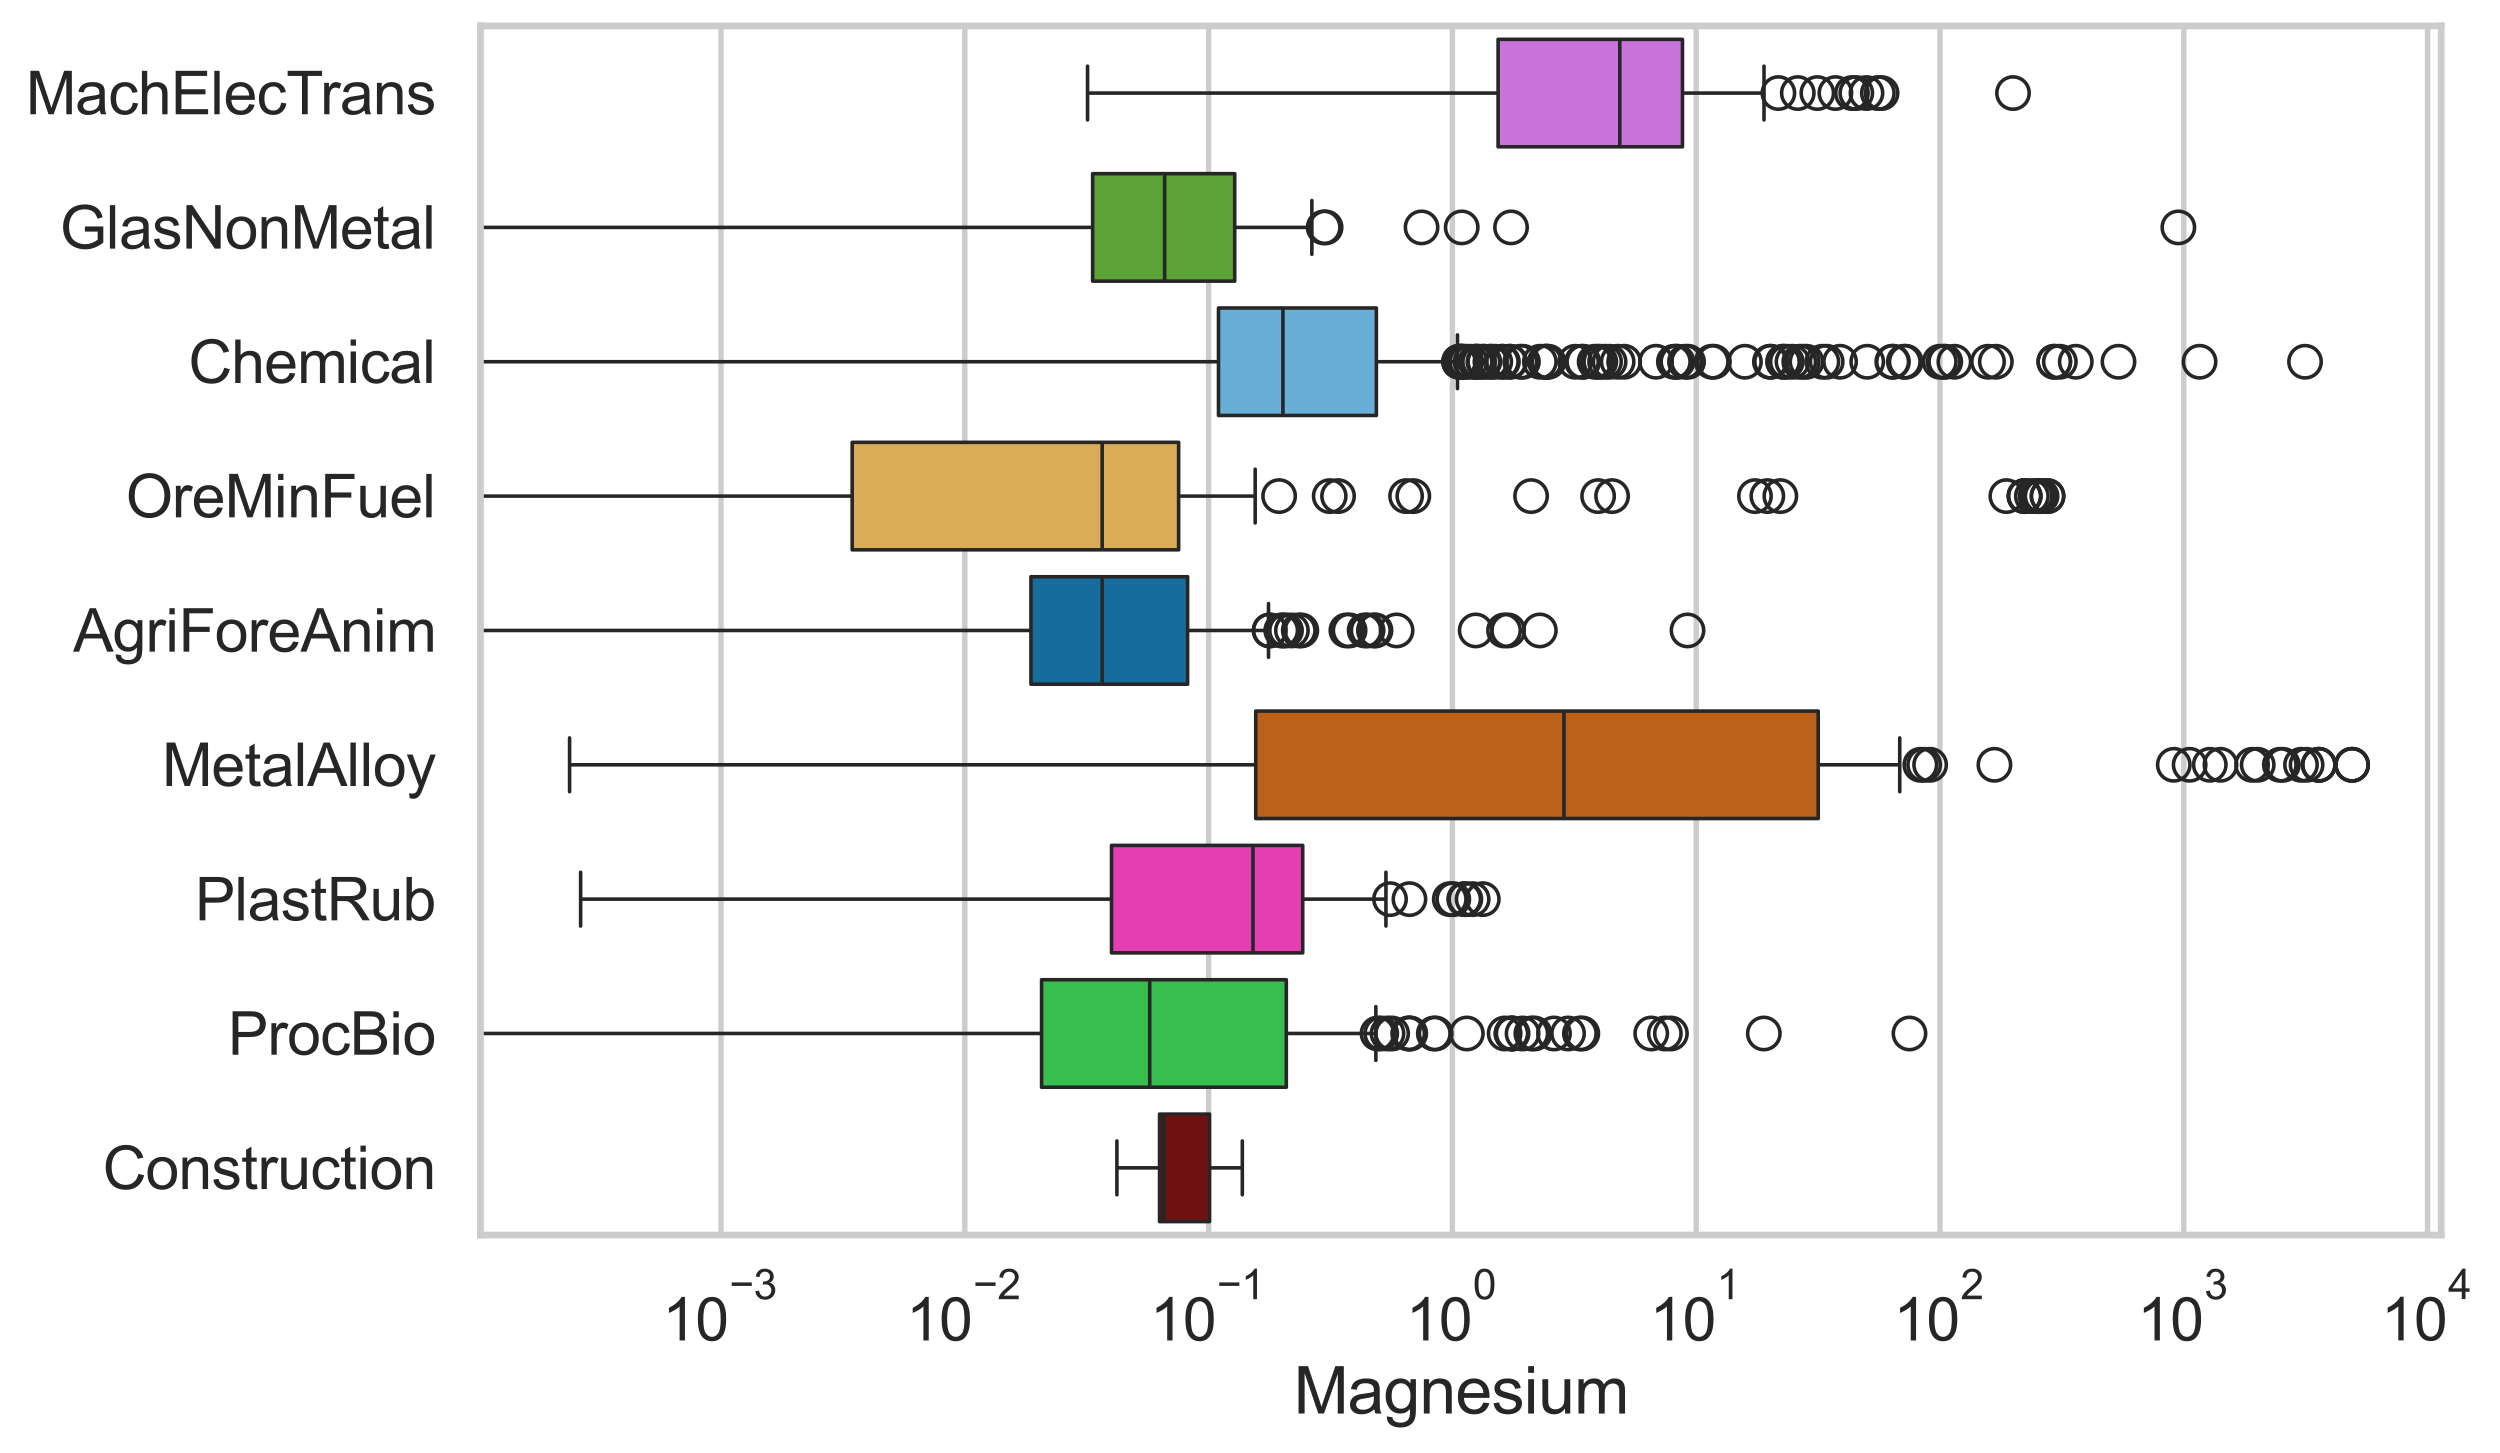 <?xml version="1.0" encoding="utf-8" standalone="no"?>
<!DOCTYPE svg PUBLIC "-//W3C//DTD SVG 1.1//EN"
  "http://www.w3.org/Graphics/SVG/1.1/DTD/svg11.dtd">
<svg xmlns:xlink="http://www.w3.org/1999/xlink" width="695.667pt" height="404.332pt" viewBox="0 0 695.667 404.332" xmlns="http://www.w3.org/2000/svg" version="1.1">
 <defs>
  <style type="text/css">*{stroke-linejoin: round; stroke-linecap: butt}</style>
 </defs>
 <g id="figure_1">
  <g id="patch_1">
   <path d="M 0 404.332 
L 695.667 404.332 
L 695.667 0 
L 0 0 
z
" style="fill: #ffffff"/>
  </g>
  <g id="axes_1">
   <g id="patch_2">
    <path d="M 133.697 343.665 
L 679.295 343.665 
L 679.295 7.2 
L 133.697 7.2 
z
" style="fill: #ffffff"/>
   </g>
   <g id="matplotlib.axis_1">
    <g id="xtick_1">
     <g id="line2d_1">
      <path d="M 200.639 343.665 
L 200.639 7.2 
" clip-path="url(#p96b4f78324)" style="fill: none; stroke: #cccccc; stroke-width: 1.5; stroke-linecap: round"/>
     </g>
     <g id="text_1">
      <!-- $\mathdefault{10^{-3}}$ -->
      <g style="fill: #262626" transform="translate(184.304 373.18) scale(0.165 -0.165)">
       <defs>
        <path id="ArialMT-31" d="M 2384 0 
L 1822 0 
L 1822 3584 
Q 1619 3391 1289 3197 
Q 959 3003 697 2906 
L 697 3450 
Q 1169 3672 1522 3987 
Q 1875 4303 2022 4600 
L 2384 4600 
L 2384 0 
z
" transform="scale(0.016)"/>
        <path id="ArialMT-30" d="M 266 2259 
Q 266 3072 433 3567 
Q 600 4063 929 4331 
Q 1259 4600 1759 4600 
Q 2128 4600 2406 4451 
Q 2684 4303 2865 4023 
Q 3047 3744 3150 3342 
Q 3253 2941 3253 2259 
Q 3253 1453 3087 958 
Q 2922 463 2592 192 
Q 2263 -78 1759 -78 
Q 1097 -78 719 397 
Q 266 969 266 2259 
z
M 844 2259 
Q 844 1131 1108 757 
Q 1372 384 1759 384 
Q 2147 384 2411 759 
Q 2675 1134 2675 2259 
Q 2675 3391 2411 3762 
Q 2147 4134 1753 4134 
Q 1366 4134 1134 3806 
Q 844 3388 844 2259 
z
" transform="scale(0.016)"/>
        <path id="ArialMT-2212" d="M 3381 1997 
L 356 1997 
L 356 2522 
L 3381 2522 
L 3381 1997 
z
" transform="scale(0.016)"/>
        <path id="ArialMT-33" d="M 269 1209 
L 831 1284 
Q 928 806 1161 595 
Q 1394 384 1728 384 
Q 2125 384 2398 659 
Q 2672 934 2672 1341 
Q 2672 1728 2419 1979 
Q 2166 2231 1775 2231 
Q 1616 2231 1378 2169 
L 1441 2663 
Q 1497 2656 1531 2656 
Q 1891 2656 2178 2843 
Q 2466 3031 2466 3422 
Q 2466 3731 2256 3934 
Q 2047 4138 1716 4138 
Q 1388 4138 1169 3931 
Q 950 3725 888 3313 
L 325 3413 
Q 428 3978 793 4289 
Q 1159 4600 1703 4600 
Q 2078 4600 2393 4439 
Q 2709 4278 2876 4000 
Q 3044 3722 3044 3409 
Q 3044 3113 2884 2869 
Q 2725 2625 2413 2481 
Q 2819 2388 3044 2092 
Q 3269 1797 3269 1353 
Q 3269 753 2831 336 
Q 2394 -81 1725 -81 
Q 1122 -81 723 278 
Q 325 638 269 1209 
z
" transform="scale(0.016)"/>
       </defs>
       <use xlink:href="#ArialMT-31" transform="translate(0 0.994)"/>
       <use xlink:href="#ArialMT-30" transform="translate(55.615 0.994)"/>
       <use xlink:href="#ArialMT-2212" transform="translate(112.973 70.688) scale(0.7)"/>
       <use xlink:href="#ArialMT-33" transform="translate(153.852 70.688) scale(0.7)"/>
      </g>
     </g>
    </g>
    <g id="xtick_2">
     <g id="line2d_2">
      <path d="M 268.478 343.665 
L 268.478 7.2 
" clip-path="url(#p96b4f78324)" style="fill: none; stroke: #cccccc; stroke-width: 1.5; stroke-linecap: round"/>
     </g>
     <g id="text_2">
      <!-- $\mathdefault{10^{-2}}$ -->
      <g style="fill: #262626" transform="translate(252.143 373.18) scale(0.165 -0.165)">
       <defs>
        <path id="ArialMT-32" d="M 3222 541 
L 3222 0 
L 194 0 
Q 188 203 259 391 
Q 375 700 629 1000 
Q 884 1300 1366 1694 
Q 2113 2306 2375 2664 
Q 2638 3022 2638 3341 
Q 2638 3675 2398 3904 
Q 2159 4134 1775 4134 
Q 1369 4134 1125 3890 
Q 881 3647 878 3216 
L 300 3275 
Q 359 3922 746 4261 
Q 1134 4600 1788 4600 
Q 2447 4600 2831 4234 
Q 3216 3869 3216 3328 
Q 3216 3053 3103 2787 
Q 2991 2522 2730 2228 
Q 2469 1934 1863 1422 
Q 1356 997 1212 845 
Q 1069 694 975 541 
L 3222 541 
z
" transform="scale(0.016)"/>
       </defs>
       <use xlink:href="#ArialMT-31" transform="translate(0 0.994)"/>
       <use xlink:href="#ArialMT-30" transform="translate(55.615 0.994)"/>
       <use xlink:href="#ArialMT-2212" transform="translate(112.973 70.688) scale(0.7)"/>
       <use xlink:href="#ArialMT-32" transform="translate(153.852 70.688) scale(0.7)"/>
      </g>
     </g>
    </g>
    <g id="xtick_3">
     <g id="line2d_3">
      <path d="M 336.318 343.665 
L 336.318 7.2 
" clip-path="url(#p96b4f78324)" style="fill: none; stroke: #cccccc; stroke-width: 1.5; stroke-linecap: round"/>
     </g>
     <g id="text_3">
      <!-- $\mathdefault{10^{-1}}$ -->
      <g style="fill: #262626" transform="translate(319.983 373.18) scale(0.165 -0.165)">
       <use xlink:href="#ArialMT-31" transform="translate(0 0.994)"/>
       <use xlink:href="#ArialMT-30" transform="translate(55.615 0.994)"/>
       <use xlink:href="#ArialMT-2212" transform="translate(112.973 70.688) scale(0.7)"/>
       <use xlink:href="#ArialMT-31" transform="translate(153.852 70.688) scale(0.7)"/>
      </g>
     </g>
    </g>
    <g id="xtick_4">
     <g id="line2d_4">
      <path d="M 404.157 343.665 
L 404.157 7.2 
" clip-path="url(#p96b4f78324)" style="fill: none; stroke: #cccccc; stroke-width: 1.5; stroke-linecap: round"/>
     </g>
     <g id="text_4">
      <!-- $\mathdefault{10^{0}}$ -->
      <g style="fill: #262626" transform="translate(391.205 373.18) scale(0.165 -0.165)">
       <use xlink:href="#ArialMT-31" transform="translate(0 0.994)"/>
       <use xlink:href="#ArialMT-30" transform="translate(55.615 0.994)"/>
       <use xlink:href="#ArialMT-30" transform="translate(112.973 70.688) scale(0.7)"/>
      </g>
     </g>
    </g>
    <g id="xtick_5">
     <g id="line2d_5">
      <path d="M 471.996 343.665 
L 471.996 7.2 
" clip-path="url(#p96b4f78324)" style="fill: none; stroke: #cccccc; stroke-width: 1.5; stroke-linecap: round"/>
     </g>
     <g id="text_5">
      <!-- $\mathdefault{10^{1}}$ -->
      <g style="fill: #262626" transform="translate(459.044 373.18) scale(0.165 -0.165)">
       <use xlink:href="#ArialMT-31" transform="translate(0 0.994)"/>
       <use xlink:href="#ArialMT-30" transform="translate(55.615 0.994)"/>
       <use xlink:href="#ArialMT-31" transform="translate(112.973 70.688) scale(0.7)"/>
      </g>
     </g>
    </g>
    <g id="xtick_6">
     <g id="line2d_6">
      <path d="M 539.836 343.665 
L 539.836 7.2 
" clip-path="url(#p96b4f78324)" style="fill: none; stroke: #cccccc; stroke-width: 1.5; stroke-linecap: round"/>
     </g>
     <g id="text_6">
      <!-- $\mathdefault{10^{2}}$ -->
      <g style="fill: #262626" transform="translate(526.883 373.18) scale(0.165 -0.165)">
       <use xlink:href="#ArialMT-31" transform="translate(0 0.994)"/>
       <use xlink:href="#ArialMT-30" transform="translate(55.615 0.994)"/>
       <use xlink:href="#ArialMT-32" transform="translate(112.973 70.688) scale(0.7)"/>
      </g>
     </g>
    </g>
    <g id="xtick_7">
     <g id="line2d_7">
      <path d="M 607.675 343.665 
L 607.675 7.2 
" clip-path="url(#p96b4f78324)" style="fill: none; stroke: #cccccc; stroke-width: 1.5; stroke-linecap: round"/>
     </g>
     <g id="text_7">
      <!-- $\mathdefault{10^{3}}$ -->
      <g style="fill: #262626" transform="translate(594.723 373.18) scale(0.165 -0.165)">
       <use xlink:href="#ArialMT-31" transform="translate(0 0.994)"/>
       <use xlink:href="#ArialMT-30" transform="translate(55.615 0.994)"/>
       <use xlink:href="#ArialMT-33" transform="translate(112.973 70.688) scale(0.7)"/>
      </g>
     </g>
    </g>
    <g id="xtick_8">
     <g id="line2d_8">
      <path d="M 675.514 343.665 
L 675.514 7.2 
" clip-path="url(#p96b4f78324)" style="fill: none; stroke: #cccccc; stroke-width: 1.5; stroke-linecap: round"/>
     </g>
     <g id="text_8">
      <!-- $\mathdefault{10^{4}}$ -->
      <g style="fill: #262626" transform="translate(662.562 373.015) scale(0.165 -0.165)">
       <defs>
        <path id="ArialMT-34" d="M 2069 0 
L 2069 1097 
L 81 1097 
L 81 1613 
L 2172 4581 
L 2631 4581 
L 2631 1613 
L 3250 1613 
L 3250 1097 
L 2631 1097 
L 2631 0 
L 2069 0 
z
M 2069 1613 
L 2069 3678 
L 634 1613 
L 2069 1613 
z
" transform="scale(0.016)"/>
       </defs>
       <use xlink:href="#ArialMT-31" transform="translate(0 0.202)"/>
       <use xlink:href="#ArialMT-30" transform="translate(55.615 0.202)"/>
       <use xlink:href="#ArialMT-34" transform="translate(112.973 69.895) scale(0.7)"/>
      </g>
     </g>
    </g>
    <g id="xtick_9"/>
    <g id="xtick_10"/>
    <g id="xtick_11"/>
    <g id="xtick_12"/>
    <g id="xtick_13"/>
    <g id="xtick_14"/>
    <g id="xtick_15"/>
    <g id="xtick_16"/>
    <g id="xtick_17"/>
    <g id="xtick_18"/>
    <g id="xtick_19"/>
    <g id="xtick_20"/>
    <g id="xtick_21"/>
    <g id="xtick_22"/>
    <g id="xtick_23"/>
    <g id="xtick_24"/>
    <g id="xtick_25"/>
    <g id="xtick_26"/>
    <g id="xtick_27"/>
    <g id="xtick_28"/>
    <g id="xtick_29"/>
    <g id="xtick_30"/>
    <g id="xtick_31"/>
    <g id="xtick_32"/>
    <g id="xtick_33"/>
    <g id="xtick_34"/>
    <g id="xtick_35"/>
    <g id="xtick_36"/>
    <g id="xtick_37"/>
    <g id="xtick_38"/>
    <g id="xtick_39"/>
    <g id="xtick_40"/>
    <g id="xtick_41"/>
    <g id="xtick_42"/>
    <g id="xtick_43"/>
    <g id="xtick_44"/>
    <g id="xtick_45"/>
    <g id="xtick_46"/>
    <g id="xtick_47"/>
    <g id="xtick_48"/>
    <g id="xtick_49"/>
    <g id="xtick_50"/>
    <g id="xtick_51"/>
    <g id="xtick_52"/>
    <g id="xtick_53"/>
    <g id="xtick_54"/>
    <g id="xtick_55"/>
    <g id="xtick_56"/>
    <g id="xtick_57"/>
    <g id="xtick_58"/>
    <g id="xtick_59"/>
    <g id="xtick_60"/>
    <g id="xtick_61"/>
    <g id="xtick_62"/>
    <g id="xtick_63"/>
    <g id="xtick_64"/>
    <g id="xtick_65"/>
    <g id="xtick_66"/>
    <g id="xtick_67"/>
    <g id="xtick_68"/>
    <g id="xtick_69"/>
    <g id="xtick_70"/>
    <g id="xtick_71"/>
    <g id="xtick_72"/>
    <g id="text_9">
     <!-- Magnesium -->
     <g style="fill: #262626" transform="translate(359.979 393.344) scale(0.18 -0.18)">
      <defs>
       <path id="ArialMT-4d" d="M 475 0 
L 475 4581 
L 1388 4581 
L 2472 1338 
Q 2622 884 2691 659 
Q 2769 909 2934 1394 
L 4031 4581 
L 4847 4581 
L 4847 0 
L 4263 0 
L 4263 3834 
L 2931 0 
L 2384 0 
L 1059 3900 
L 1059 0 
L 475 0 
z
" transform="scale(0.016)"/>
       <path id="ArialMT-61" d="M 2588 409 
Q 2275 144 1986 34 
Q 1697 -75 1366 -75 
Q 819 -75 525 192 
Q 231 459 231 875 
Q 231 1119 342 1320 
Q 453 1522 633 1644 
Q 813 1766 1038 1828 
Q 1203 1872 1538 1913 
Q 2219 1994 2541 2106 
Q 2544 2222 2544 2253 
Q 2544 2597 2384 2738 
Q 2169 2928 1744 2928 
Q 1347 2928 1158 2789 
Q 969 2650 878 2297 
L 328 2372 
Q 403 2725 575 2942 
Q 747 3159 1072 3276 
Q 1397 3394 1825 3394 
Q 2250 3394 2515 3294 
Q 2781 3194 2906 3042 
Q 3031 2891 3081 2659 
Q 3109 2516 3109 2141 
L 3109 1391 
Q 3109 606 3145 398 
Q 3181 191 3288 0 
L 2700 0 
Q 2613 175 2588 409 
z
M 2541 1666 
Q 2234 1541 1622 1453 
Q 1275 1403 1131 1340 
Q 988 1278 909 1158 
Q 831 1038 831 891 
Q 831 666 1001 516 
Q 1172 366 1500 366 
Q 1825 366 2078 508 
Q 2331 650 2450 897 
Q 2541 1088 2541 1459 
L 2541 1666 
z
" transform="scale(0.016)"/>
       <path id="ArialMT-67" d="M 319 -275 
L 866 -356 
Q 900 -609 1056 -725 
Q 1266 -881 1628 -881 
Q 2019 -881 2231 -725 
Q 2444 -569 2519 -288 
Q 2563 -116 2559 434 
Q 2191 0 1641 0 
Q 956 0 581 494 
Q 206 988 206 1678 
Q 206 2153 378 2554 
Q 550 2956 876 3175 
Q 1203 3394 1644 3394 
Q 2231 3394 2613 2919 
L 2613 3319 
L 3131 3319 
L 3131 450 
Q 3131 -325 2973 -648 
Q 2816 -972 2473 -1159 
Q 2131 -1347 1631 -1347 
Q 1038 -1347 672 -1080 
Q 306 -813 319 -275 
z
M 784 1719 
Q 784 1066 1043 766 
Q 1303 466 1694 466 
Q 2081 466 2343 764 
Q 2606 1063 2606 1700 
Q 2606 2309 2336 2618 
Q 2066 2928 1684 2928 
Q 1309 2928 1046 2623 
Q 784 2319 784 1719 
z
" transform="scale(0.016)"/>
       <path id="ArialMT-6e" d="M 422 0 
L 422 3319 
L 928 3319 
L 928 2847 
Q 1294 3394 1984 3394 
Q 2284 3394 2536 3286 
Q 2788 3178 2913 3003 
Q 3038 2828 3088 2588 
Q 3119 2431 3119 2041 
L 3119 0 
L 2556 0 
L 2556 2019 
Q 2556 2363 2490 2533 
Q 2425 2703 2258 2804 
Q 2091 2906 1866 2906 
Q 1506 2906 1245 2678 
Q 984 2450 984 1813 
L 984 0 
L 422 0 
z
" transform="scale(0.016)"/>
       <path id="ArialMT-65" d="M 2694 1069 
L 3275 997 
Q 3138 488 2766 206 
Q 2394 -75 1816 -75 
Q 1088 -75 661 373 
Q 234 822 234 1631 
Q 234 2469 665 2931 
Q 1097 3394 1784 3394 
Q 2450 3394 2872 2941 
Q 3294 2488 3294 1666 
Q 3294 1616 3291 1516 
L 816 1516 
Q 847 969 1125 678 
Q 1403 388 1819 388 
Q 2128 388 2347 550 
Q 2566 713 2694 1069 
z
M 847 1978 
L 2700 1978 
Q 2663 2397 2488 2606 
Q 2219 2931 1791 2931 
Q 1403 2931 1139 2672 
Q 875 2413 847 1978 
z
" transform="scale(0.016)"/>
       <path id="ArialMT-73" d="M 197 991 
L 753 1078 
Q 800 744 1014 566 
Q 1228 388 1613 388 
Q 2000 388 2187 545 
Q 2375 703 2375 916 
Q 2375 1106 2209 1216 
Q 2094 1291 1634 1406 
Q 1016 1563 777 1677 
Q 538 1791 414 1992 
Q 291 2194 291 2438 
Q 291 2659 392 2848 
Q 494 3038 669 3163 
Q 800 3259 1026 3326 
Q 1253 3394 1513 3394 
Q 1903 3394 2198 3281 
Q 2494 3169 2634 2976 
Q 2775 2784 2828 2463 
L 2278 2388 
Q 2241 2644 2061 2787 
Q 1881 2931 1553 2931 
Q 1166 2931 1000 2803 
Q 834 2675 834 2503 
Q 834 2394 903 2306 
Q 972 2216 1119 2156 
Q 1203 2125 1616 2013 
Q 2213 1853 2448 1751 
Q 2684 1650 2818 1456 
Q 2953 1263 2953 975 
Q 2953 694 2789 445 
Q 2625 197 2315 61 
Q 2006 -75 1616 -75 
Q 969 -75 630 194 
Q 291 463 197 991 
z
" transform="scale(0.016)"/>
       <path id="ArialMT-69" d="M 425 3934 
L 425 4581 
L 988 4581 
L 988 3934 
L 425 3934 
z
M 425 0 
L 425 3319 
L 988 3319 
L 988 0 
L 425 0 
z
" transform="scale(0.016)"/>
       <path id="ArialMT-75" d="M 2597 0 
L 2597 488 
Q 2209 -75 1544 -75 
Q 1250 -75 995 37 
Q 741 150 617 320 
Q 494 491 444 738 
Q 409 903 409 1263 
L 409 3319 
L 972 3319 
L 972 1478 
Q 972 1038 1006 884 
Q 1059 663 1231 536 
Q 1403 409 1656 409 
Q 1909 409 2131 539 
Q 2353 669 2445 892 
Q 2538 1116 2538 1541 
L 2538 3319 
L 3100 3319 
L 3100 0 
L 2597 0 
z
" transform="scale(0.016)"/>
       <path id="ArialMT-6d" d="M 422 0 
L 422 3319 
L 925 3319 
L 925 2853 
Q 1081 3097 1340 3245 
Q 1600 3394 1931 3394 
Q 2300 3394 2536 3241 
Q 2772 3088 2869 2813 
Q 3263 3394 3894 3394 
Q 4388 3394 4653 3120 
Q 4919 2847 4919 2278 
L 4919 0 
L 4359 0 
L 4359 2091 
Q 4359 2428 4304 2576 
Q 4250 2725 4106 2815 
Q 3963 2906 3769 2906 
Q 3419 2906 3187 2673 
Q 2956 2441 2956 1928 
L 2956 0 
L 2394 0 
L 2394 2156 
Q 2394 2531 2256 2718 
Q 2119 2906 1806 2906 
Q 1569 2906 1367 2781 
Q 1166 2656 1075 2415 
Q 984 2175 984 1722 
L 984 0 
L 422 0 
z
" transform="scale(0.016)"/>
      </defs>
      <use xlink:href="#ArialMT-4d"/>
      <use xlink:href="#ArialMT-61" transform="translate(83.301 0)"/>
      <use xlink:href="#ArialMT-67" transform="translate(138.916 0)"/>
      <use xlink:href="#ArialMT-6e" transform="translate(194.531 0)"/>
      <use xlink:href="#ArialMT-65" transform="translate(250.146 0)"/>
      <use xlink:href="#ArialMT-73" transform="translate(305.762 0)"/>
      <use xlink:href="#ArialMT-69" transform="translate(355.762 0)"/>
      <use xlink:href="#ArialMT-75" transform="translate(377.979 0)"/>
      <use xlink:href="#ArialMT-6d" transform="translate(433.594 0)"/>
     </g>
    </g>
   </g>
   <g id="matplotlib.axis_2">
    <g id="ytick_1">
     <g id="text_10">
      <!-- MachElecTrans -->
      <g style="fill: #262626" transform="translate(7.2 31.798) scale(0.165 -0.165)">
       <defs>
        <path id="ArialMT-63" d="M 2588 1216 
L 3141 1144 
Q 3050 572 2676 248 
Q 2303 -75 1759 -75 
Q 1078 -75 664 370 
Q 250 816 250 1647 
Q 250 2184 428 2587 
Q 606 2991 970 3192 
Q 1334 3394 1763 3394 
Q 2303 3394 2647 3120 
Q 2991 2847 3088 2344 
L 2541 2259 
Q 2463 2594 2264 2762 
Q 2066 2931 1784 2931 
Q 1359 2931 1093 2626 
Q 828 2322 828 1663 
Q 828 994 1084 691 
Q 1341 388 1753 388 
Q 2084 388 2306 591 
Q 2528 794 2588 1216 
z
" transform="scale(0.016)"/>
        <path id="ArialMT-68" d="M 422 0 
L 422 4581 
L 984 4581 
L 984 2938 
Q 1378 3394 1978 3394 
Q 2347 3394 2619 3248 
Q 2891 3103 3008 2847 
Q 3125 2591 3125 2103 
L 3125 0 
L 2563 0 
L 2563 2103 
Q 2563 2525 2380 2717 
Q 2197 2909 1863 2909 
Q 1613 2909 1392 2779 
Q 1172 2650 1078 2428 
Q 984 2206 984 1816 
L 984 0 
L 422 0 
z
" transform="scale(0.016)"/>
        <path id="ArialMT-45" d="M 506 0 
L 506 4581 
L 3819 4581 
L 3819 4041 
L 1113 4041 
L 1113 2638 
L 3647 2638 
L 3647 2100 
L 1113 2100 
L 1113 541 
L 3925 541 
L 3925 0 
L 506 0 
z
" transform="scale(0.016)"/>
        <path id="ArialMT-6c" d="M 409 0 
L 409 4581 
L 972 4581 
L 972 0 
L 409 0 
z
" transform="scale(0.016)"/>
        <path id="ArialMT-54" d="M 1659 0 
L 1659 4041 
L 150 4041 
L 150 4581 
L 3781 4581 
L 3781 4041 
L 2266 4041 
L 2266 0 
L 1659 0 
z
" transform="scale(0.016)"/>
        <path id="ArialMT-72" d="M 416 0 
L 416 3319 
L 922 3319 
L 922 2816 
Q 1116 3169 1280 3281 
Q 1444 3394 1641 3394 
Q 1925 3394 2219 3213 
L 2025 2691 
Q 1819 2813 1613 2813 
Q 1428 2813 1281 2702 
Q 1134 2591 1072 2394 
Q 978 2094 978 1738 
L 978 0 
L 416 0 
z
" transform="scale(0.016)"/>
       </defs>
       <use xlink:href="#ArialMT-4d"/>
       <use xlink:href="#ArialMT-61" transform="translate(83.301 0)"/>
       <use xlink:href="#ArialMT-63" transform="translate(138.916 0)"/>
       <use xlink:href="#ArialMT-68" transform="translate(188.916 0)"/>
       <use xlink:href="#ArialMT-45" transform="translate(244.531 0)"/>
       <use xlink:href="#ArialMT-6c" transform="translate(311.23 0)"/>
       <use xlink:href="#ArialMT-65" transform="translate(333.447 0)"/>
       <use xlink:href="#ArialMT-63" transform="translate(389.062 0)"/>
       <use xlink:href="#ArialMT-54" transform="translate(439.062 0)"/>
       <use xlink:href="#ArialMT-72" transform="translate(496.396 0)"/>
       <use xlink:href="#ArialMT-61" transform="translate(529.697 0)"/>
       <use xlink:href="#ArialMT-6e" transform="translate(585.312 0)"/>
       <use xlink:href="#ArialMT-73" transform="translate(640.928 0)"/>
      </g>
     </g>
    </g>
    <g id="ytick_2">
     <g id="text_11">
      <!-- GlasNonMetal -->
      <g style="fill: #262626" transform="translate(16.659 69.183) scale(0.165 -0.165)">
       <defs>
        <path id="ArialMT-47" d="M 2638 1797 
L 2638 2334 
L 4578 2338 
L 4578 638 
Q 4131 281 3656 101 
Q 3181 -78 2681 -78 
Q 2006 -78 1454 211 
Q 903 500 622 1047 
Q 341 1594 341 2269 
Q 341 2938 620 3517 
Q 900 4097 1425 4378 
Q 1950 4659 2634 4659 
Q 3131 4659 3532 4498 
Q 3934 4338 4162 4050 
Q 4391 3763 4509 3300 
L 3963 3150 
Q 3859 3500 3706 3700 
Q 3553 3900 3268 4020 
Q 2984 4141 2638 4141 
Q 2222 4141 1919 4014 
Q 1616 3888 1430 3681 
Q 1244 3475 1141 3228 
Q 966 2803 966 2306 
Q 966 1694 1177 1281 
Q 1388 869 1791 669 
Q 2194 469 2647 469 
Q 3041 469 3416 620 
Q 3791 772 3984 944 
L 3984 1797 
L 2638 1797 
z
" transform="scale(0.016)"/>
        <path id="ArialMT-4e" d="M 488 0 
L 488 4581 
L 1109 4581 
L 3516 984 
L 3516 4581 
L 4097 4581 
L 4097 0 
L 3475 0 
L 1069 3600 
L 1069 0 
L 488 0 
z
" transform="scale(0.016)"/>
        <path id="ArialMT-6f" d="M 213 1659 
Q 213 2581 725 3025 
Q 1153 3394 1769 3394 
Q 2453 3394 2887 2945 
Q 3322 2497 3322 1706 
Q 3322 1066 3130 698 
Q 2938 331 2570 128 
Q 2203 -75 1769 -75 
Q 1072 -75 642 372 
Q 213 819 213 1659 
z
M 791 1659 
Q 791 1022 1069 705 
Q 1347 388 1769 388 
Q 2188 388 2466 706 
Q 2744 1025 2744 1678 
Q 2744 2294 2464 2611 
Q 2184 2928 1769 2928 
Q 1347 2928 1069 2612 
Q 791 2297 791 1659 
z
" transform="scale(0.016)"/>
        <path id="ArialMT-74" d="M 1650 503 
L 1731 6 
Q 1494 -44 1306 -44 
Q 1000 -44 831 53 
Q 663 150 594 308 
Q 525 466 525 972 
L 525 2881 
L 113 2881 
L 113 3319 
L 525 3319 
L 525 4141 
L 1084 4478 
L 1084 3319 
L 1650 3319 
L 1650 2881 
L 1084 2881 
L 1084 941 
Q 1084 700 1114 631 
Q 1144 563 1211 522 
Q 1278 481 1403 481 
Q 1497 481 1650 503 
z
" transform="scale(0.016)"/>
       </defs>
       <use xlink:href="#ArialMT-47"/>
       <use xlink:href="#ArialMT-6c" transform="translate(77.783 0)"/>
       <use xlink:href="#ArialMT-61" transform="translate(100 0)"/>
       <use xlink:href="#ArialMT-73" transform="translate(155.615 0)"/>
       <use xlink:href="#ArialMT-4e" transform="translate(205.615 0)"/>
       <use xlink:href="#ArialMT-6f" transform="translate(277.832 0)"/>
       <use xlink:href="#ArialMT-6e" transform="translate(333.447 0)"/>
       <use xlink:href="#ArialMT-4d" transform="translate(389.062 0)"/>
       <use xlink:href="#ArialMT-65" transform="translate(472.363 0)"/>
       <use xlink:href="#ArialMT-74" transform="translate(527.979 0)"/>
       <use xlink:href="#ArialMT-61" transform="translate(555.762 0)"/>
       <use xlink:href="#ArialMT-6c" transform="translate(611.377 0)"/>
      </g>
     </g>
    </g>
    <g id="ytick_3">
     <g id="text_12">
      <!-- Chemical -->
      <g style="fill: #262626" transform="translate(52.428 106.568) scale(0.165 -0.165)">
       <defs>
        <path id="ArialMT-43" d="M 3763 1606 
L 4369 1453 
Q 4178 706 3683 314 
Q 3188 -78 2472 -78 
Q 1731 -78 1267 223 
Q 803 525 561 1097 
Q 319 1669 319 2325 
Q 319 3041 592 3573 
Q 866 4106 1370 4382 
Q 1875 4659 2481 4659 
Q 3169 4659 3637 4309 
Q 4106 3959 4291 3325 
L 3694 3184 
Q 3534 3684 3231 3912 
Q 2928 4141 2469 4141 
Q 1941 4141 1586 3887 
Q 1231 3634 1087 3207 
Q 944 2781 944 2328 
Q 944 1744 1114 1308 
Q 1284 872 1643 656 
Q 2003 441 2422 441 
Q 2931 441 3284 734 
Q 3638 1028 3763 1606 
z
" transform="scale(0.016)"/>
       </defs>
       <use xlink:href="#ArialMT-43"/>
       <use xlink:href="#ArialMT-68" transform="translate(72.217 0)"/>
       <use xlink:href="#ArialMT-65" transform="translate(127.832 0)"/>
       <use xlink:href="#ArialMT-6d" transform="translate(183.447 0)"/>
       <use xlink:href="#ArialMT-69" transform="translate(266.748 0)"/>
       <use xlink:href="#ArialMT-63" transform="translate(288.965 0)"/>
       <use xlink:href="#ArialMT-61" transform="translate(338.965 0)"/>
       <use xlink:href="#ArialMT-6c" transform="translate(394.58 0)"/>
      </g>
     </g>
    </g>
    <g id="ytick_4">
     <g id="text_13">
      <!-- OreMinFuel -->
      <g style="fill: #262626" transform="translate(35.013 143.953) scale(0.165 -0.165)">
       <defs>
        <path id="ArialMT-4f" d="M 309 2231 
Q 309 3372 921 4017 
Q 1534 4663 2503 4663 
Q 3138 4663 3647 4359 
Q 4156 4056 4423 3514 
Q 4691 2972 4691 2284 
Q 4691 1588 4409 1038 
Q 4128 488 3612 205 
Q 3097 -78 2500 -78 
Q 1853 -78 1343 234 
Q 834 547 571 1087 
Q 309 1628 309 2231 
z
M 934 2222 
Q 934 1394 1379 917 
Q 1825 441 2497 441 
Q 3181 441 3623 922 
Q 4066 1403 4066 2288 
Q 4066 2847 3877 3264 
Q 3688 3681 3323 3911 
Q 2959 4141 2506 4141 
Q 1863 4141 1398 3698 
Q 934 3256 934 2222 
z
" transform="scale(0.016)"/>
        <path id="ArialMT-46" d="M 525 0 
L 525 4581 
L 3616 4581 
L 3616 4041 
L 1131 4041 
L 1131 2622 
L 3281 2622 
L 3281 2081 
L 1131 2081 
L 1131 0 
L 525 0 
z
" transform="scale(0.016)"/>
       </defs>
       <use xlink:href="#ArialMT-4f"/>
       <use xlink:href="#ArialMT-72" transform="translate(77.783 0)"/>
       <use xlink:href="#ArialMT-65" transform="translate(111.084 0)"/>
       <use xlink:href="#ArialMT-4d" transform="translate(166.699 0)"/>
       <use xlink:href="#ArialMT-69" transform="translate(250 0)"/>
       <use xlink:href="#ArialMT-6e" transform="translate(272.217 0)"/>
       <use xlink:href="#ArialMT-46" transform="translate(327.832 0)"/>
       <use xlink:href="#ArialMT-75" transform="translate(388.916 0)"/>
       <use xlink:href="#ArialMT-65" transform="translate(444.531 0)"/>
       <use xlink:href="#ArialMT-6c" transform="translate(500.146 0)"/>
      </g>
     </g>
    </g>
    <g id="ytick_5">
     <g id="text_14">
      <!-- AgriForeAnim -->
      <g style="fill: #262626" transform="translate(20.341 181.337) scale(0.165 -0.165)">
       <defs>
        <path id="ArialMT-41" d="M -9 0 
L 1750 4581 
L 2403 4581 
L 4278 0 
L 3588 0 
L 3053 1388 
L 1138 1388 
L 634 0 
L -9 0 
z
M 1313 1881 
L 2866 1881 
L 2388 3150 
Q 2169 3728 2063 4100 
Q 1975 3659 1816 3225 
L 1313 1881 
z
" transform="scale(0.016)"/>
       </defs>
       <use xlink:href="#ArialMT-41"/>
       <use xlink:href="#ArialMT-67" transform="translate(66.699 0)"/>
       <use xlink:href="#ArialMT-72" transform="translate(122.314 0)"/>
       <use xlink:href="#ArialMT-69" transform="translate(155.615 0)"/>
       <use xlink:href="#ArialMT-46" transform="translate(177.832 0)"/>
       <use xlink:href="#ArialMT-6f" transform="translate(238.916 0)"/>
       <use xlink:href="#ArialMT-72" transform="translate(294.531 0)"/>
       <use xlink:href="#ArialMT-65" transform="translate(327.832 0)"/>
       <use xlink:href="#ArialMT-41" transform="translate(383.447 0)"/>
       <use xlink:href="#ArialMT-6e" transform="translate(450.146 0)"/>
       <use xlink:href="#ArialMT-69" transform="translate(505.762 0)"/>
       <use xlink:href="#ArialMT-6d" transform="translate(527.979 0)"/>
      </g>
     </g>
    </g>
    <g id="ytick_6">
     <g id="text_15">
      <!-- MetalAlloy -->
      <g style="fill: #262626" transform="translate(45.088 218.722) scale(0.165 -0.165)">
       <defs>
        <path id="ArialMT-79" d="M 397 -1278 
L 334 -750 
Q 519 -800 656 -800 
Q 844 -800 956 -737 
Q 1069 -675 1141 -563 
Q 1194 -478 1313 -144 
Q 1328 -97 1363 -6 
L 103 3319 
L 709 3319 
L 1400 1397 
Q 1534 1031 1641 628 
Q 1738 1016 1872 1384 
L 2581 3319 
L 3144 3319 
L 1881 -56 
Q 1678 -603 1566 -809 
Q 1416 -1088 1222 -1217 
Q 1028 -1347 759 -1347 
Q 597 -1347 397 -1278 
z
" transform="scale(0.016)"/>
       </defs>
       <use xlink:href="#ArialMT-4d"/>
       <use xlink:href="#ArialMT-65" transform="translate(83.301 0)"/>
       <use xlink:href="#ArialMT-74" transform="translate(138.916 0)"/>
       <use xlink:href="#ArialMT-61" transform="translate(166.699 0)"/>
       <use xlink:href="#ArialMT-6c" transform="translate(222.314 0)"/>
       <use xlink:href="#ArialMT-41" transform="translate(244.531 0)"/>
       <use xlink:href="#ArialMT-6c" transform="translate(311.23 0)"/>
       <use xlink:href="#ArialMT-6c" transform="translate(333.447 0)"/>
       <use xlink:href="#ArialMT-6f" transform="translate(355.664 0)"/>
       <use xlink:href="#ArialMT-79" transform="translate(411.279 0)"/>
      </g>
     </g>
    </g>
    <g id="ytick_7">
     <g id="text_16">
      <!-- PlastRub -->
      <g style="fill: #262626" transform="translate(54.248 256.107) scale(0.165 -0.165)">
       <defs>
        <path id="ArialMT-50" d="M 494 0 
L 494 4581 
L 2222 4581 
Q 2678 4581 2919 4538 
Q 3256 4481 3484 4323 
Q 3713 4166 3852 3881 
Q 3991 3597 3991 3256 
Q 3991 2672 3619 2267 
Q 3247 1863 2275 1863 
L 1100 1863 
L 1100 0 
L 494 0 
z
M 1100 2403 
L 2284 2403 
Q 2872 2403 3119 2622 
Q 3366 2841 3366 3238 
Q 3366 3525 3220 3729 
Q 3075 3934 2838 4000 
Q 2684 4041 2272 4041 
L 1100 4041 
L 1100 2403 
z
" transform="scale(0.016)"/>
        <path id="ArialMT-52" d="M 503 0 
L 503 4581 
L 2534 4581 
Q 3147 4581 3465 4457 
Q 3784 4334 3975 4021 
Q 4166 3709 4166 3331 
Q 4166 2844 3850 2509 
Q 3534 2175 2875 2084 
Q 3116 1969 3241 1856 
Q 3506 1613 3744 1247 
L 4541 0 
L 3778 0 
L 3172 953 
Q 2906 1366 2734 1584 
Q 2563 1803 2427 1890 
Q 2291 1978 2150 2013 
Q 2047 2034 1813 2034 
L 1109 2034 
L 1109 0 
L 503 0 
z
M 1109 2559 
L 2413 2559 
Q 2828 2559 3062 2645 
Q 3297 2731 3419 2920 
Q 3541 3109 3541 3331 
Q 3541 3656 3305 3865 
Q 3069 4075 2559 4075 
L 1109 4075 
L 1109 2559 
z
" transform="scale(0.016)"/>
        <path id="ArialMT-62" d="M 941 0 
L 419 0 
L 419 4581 
L 981 4581 
L 981 2947 
Q 1338 3394 1891 3394 
Q 2197 3394 2470 3270 
Q 2744 3147 2920 2923 
Q 3097 2700 3197 2384 
Q 3297 2069 3297 1709 
Q 3297 856 2875 390 
Q 2453 -75 1863 -75 
Q 1275 -75 941 416 
L 941 0 
z
M 934 1684 
Q 934 1088 1097 822 
Q 1363 388 1816 388 
Q 2184 388 2453 708 
Q 2722 1028 2722 1663 
Q 2722 2313 2464 2622 
Q 2206 2931 1841 2931 
Q 1472 2931 1203 2611 
Q 934 2291 934 1684 
z
" transform="scale(0.016)"/>
       </defs>
       <use xlink:href="#ArialMT-50"/>
       <use xlink:href="#ArialMT-6c" transform="translate(66.699 0)"/>
       <use xlink:href="#ArialMT-61" transform="translate(88.916 0)"/>
       <use xlink:href="#ArialMT-73" transform="translate(144.531 0)"/>
       <use xlink:href="#ArialMT-74" transform="translate(194.531 0)"/>
       <use xlink:href="#ArialMT-52" transform="translate(222.314 0)"/>
       <use xlink:href="#ArialMT-75" transform="translate(294.531 0)"/>
       <use xlink:href="#ArialMT-62" transform="translate(350.146 0)"/>
      </g>
     </g>
    </g>
    <g id="ytick_8">
     <g id="text_17">
      <!-- ProcBio -->
      <g style="fill: #262626" transform="translate(63.424 293.492) scale(0.165 -0.165)">
       <defs>
        <path id="ArialMT-42" d="M 469 0 
L 469 4581 
L 2188 4581 
Q 2713 4581 3030 4442 
Q 3347 4303 3526 4014 
Q 3706 3725 3706 3409 
Q 3706 3116 3547 2856 
Q 3388 2597 3066 2438 
Q 3481 2316 3704 2022 
Q 3928 1728 3928 1328 
Q 3928 1006 3792 729 
Q 3656 453 3456 303 
Q 3256 153 2954 76 
Q 2653 0 2216 0 
L 469 0 
z
M 1075 2656 
L 2066 2656 
Q 2469 2656 2644 2709 
Q 2875 2778 2992 2937 
Q 3109 3097 3109 3338 
Q 3109 3566 3000 3739 
Q 2891 3913 2687 3977 
Q 2484 4041 1991 4041 
L 1075 4041 
L 1075 2656 
z
M 1075 541 
L 2216 541 
Q 2509 541 2628 563 
Q 2838 600 2978 687 
Q 3119 775 3209 942 
Q 3300 1109 3300 1328 
Q 3300 1584 3169 1773 
Q 3038 1963 2805 2039 
Q 2572 2116 2134 2116 
L 1075 2116 
L 1075 541 
z
" transform="scale(0.016)"/>
       </defs>
       <use xlink:href="#ArialMT-50"/>
       <use xlink:href="#ArialMT-72" transform="translate(66.699 0)"/>
       <use xlink:href="#ArialMT-6f" transform="translate(100 0)"/>
       <use xlink:href="#ArialMT-63" transform="translate(155.615 0)"/>
       <use xlink:href="#ArialMT-42" transform="translate(205.615 0)"/>
       <use xlink:href="#ArialMT-69" transform="translate(272.314 0)"/>
       <use xlink:href="#ArialMT-6f" transform="translate(294.531 0)"/>
      </g>
     </g>
    </g>
    <g id="ytick_9">
     <g id="text_18">
      <!-- Construction -->
      <g style="fill: #262626" transform="translate(28.575 330.877) scale(0.165 -0.165)">
       <use xlink:href="#ArialMT-43"/>
       <use xlink:href="#ArialMT-6f" transform="translate(72.217 0)"/>
       <use xlink:href="#ArialMT-6e" transform="translate(127.832 0)"/>
       <use xlink:href="#ArialMT-73" transform="translate(183.447 0)"/>
       <use xlink:href="#ArialMT-74" transform="translate(233.447 0)"/>
       <use xlink:href="#ArialMT-72" transform="translate(261.23 0)"/>
       <use xlink:href="#ArialMT-75" transform="translate(294.531 0)"/>
       <use xlink:href="#ArialMT-63" transform="translate(350.146 0)"/>
       <use xlink:href="#ArialMT-74" transform="translate(400.146 0)"/>
       <use xlink:href="#ArialMT-69" transform="translate(427.93 0)"/>
       <use xlink:href="#ArialMT-6f" transform="translate(450.146 0)"/>
       <use xlink:href="#ArialMT-6e" transform="translate(505.762 0)"/>
      </g>
     </g>
    </g>
   </g>
   <g id="patch_3">
    <path d="M 416.871 10.938 
L 416.871 40.846 
L 468.175 40.846 
L 468.175 10.938 
L 416.871 10.938 
z
" clip-path="url(#p96b4f78324)" style="fill: #ca74db; stroke: #262626; stroke-linejoin: miter"/>
   </g>
   <g id="line2d_9">
    <path d="M 416.871 25.892 
L 302.633 25.892 
" clip-path="url(#p96b4f78324)" style="fill: none; stroke: #262626"/>
   </g>
   <g id="line2d_10">
    <path d="M 468.175 25.892 
L 490.865 25.892 
" clip-path="url(#p96b4f78324)" style="fill: none; stroke: #262626"/>
   </g>
   <g id="line2d_11">
    <path d="M 302.633 18.415 
L 302.633 33.369 
" clip-path="url(#p96b4f78324)" style="fill: none; stroke: #262626; stroke-linecap: round"/>
   </g>
   <g id="line2d_12">
    <path d="M 490.865 18.415 
L 490.865 33.369 
" clip-path="url(#p96b4f78324)" style="fill: none; stroke: #262626; stroke-linecap: round"/>
   </g>
   <g id="line2d_13">
    <defs>
     <path id="me596419466" d="M 0 4.5 
C 1.193 4.5 2.338 4.026 3.182 3.182 
C 4.026 2.338 4.5 1.193 4.5 0 
C 4.5 -1.193 4.026 -2.338 3.182 -3.182 
C 2.338 -4.026 1.193 -4.5 0 -4.5 
C -1.193 -4.5 -2.338 -4.026 -3.182 -3.182 
C -4.026 -2.338 -4.5 -1.193 -4.5 0 
C -4.5 1.193 -4.026 2.338 -3.182 3.182 
C -2.338 4.026 -1.193 4.5 0 4.5 
z
" style="stroke: #262626"/>
    </defs>
    <g clip-path="url(#p96b4f78324)">
     <use xlink:href="#me596419466" x="494.87" y="25.892" style="fill-opacity: 0; stroke: #262626"/>
     <use xlink:href="#me596419466" x="505.704" y="25.892" style="fill-opacity: 0; stroke: #262626"/>
     <use xlink:href="#me596419466" x="523.574" y="25.892" style="fill-opacity: 0; stroke: #262626"/>
     <use xlink:href="#me596419466" x="510.731" y="25.892" style="fill-opacity: 0; stroke: #262626"/>
     <use xlink:href="#me596419466" x="522.546" y="25.892" style="fill-opacity: 0; stroke: #262626"/>
     <use xlink:href="#me596419466" x="560.152" y="25.892" style="fill-opacity: 0; stroke: #262626"/>
     <use xlink:href="#me596419466" x="500.263" y="25.892" style="fill-opacity: 0; stroke: #262626"/>
     <use xlink:href="#me596419466" x="515.335" y="25.892" style="fill-opacity: 0; stroke: #262626"/>
     <use xlink:href="#me596419466" x="516.547" y="25.892" style="fill-opacity: 0; stroke: #262626"/>
     <use xlink:href="#me596419466" x="519.383" y="25.892" style="fill-opacity: 0; stroke: #262626"/>
    </g>
   </g>
   <g id="patch_4">
    <path d="M 304.045 48.323 
L 304.045 78.231 
L 343.582 78.231 
L 343.582 48.323 
L 304.045 48.323 
z
" clip-path="url(#p96b4f78324)" style="fill: #5ca236; stroke: #262626; stroke-linejoin: miter"/>
   </g>
   <g id="line2d_14">
    <path d="M 304.045 63.277 
L -1 63.277 
" clip-path="url(#p96b4f78324)" style="fill: none; stroke: #262626"/>
   </g>
   <g id="line2d_15">
    <path d="M 343.582 63.277 
L 365.047 63.277 
" clip-path="url(#p96b4f78324)" style="fill: none; stroke: #262626"/>
   </g>
   <g id="line2d_16">
    <path clip-path="url(#p96b4f78324)" style="fill: none; stroke: #262626; stroke-linecap: round"/>
   </g>
   <g id="line2d_17">
    <path d="M 365.047 55.8 
L 365.047 70.754 
" clip-path="url(#p96b4f78324)" style="fill: none; stroke: #262626; stroke-linecap: round"/>
   </g>
   <g id="line2d_18">
    <g clip-path="url(#p96b4f78324)">
     <use xlink:href="#me596419466" x="406.743" y="63.277" style="fill-opacity: 0; stroke: #262626"/>
     <use xlink:href="#me596419466" x="368.871" y="63.277" style="fill-opacity: 0; stroke: #262626"/>
     <use xlink:href="#me596419466" x="606.166" y="63.277" style="fill-opacity: 0; stroke: #262626"/>
     <use xlink:href="#me596419466" x="395.567" y="63.277" style="fill-opacity: 0; stroke: #262626"/>
     <use xlink:href="#me596419466" x="368.343" y="63.277" style="fill-opacity: 0; stroke: #262626"/>
     <use xlink:href="#me596419466" x="420.473" y="63.277" style="fill-opacity: 0; stroke: #262626"/>
    </g>
   </g>
   <g id="patch_5">
    <path d="M 339.066 85.708 
L 339.066 115.616 
L 382.996 115.616 
L 382.996 85.708 
L 339.066 85.708 
z
" clip-path="url(#p96b4f78324)" style="fill: #68afd7; stroke: #262626; stroke-linejoin: miter"/>
   </g>
   <g id="line2d_19">
    <path d="M 339.066 100.662 
L -1 100.662 
" clip-path="url(#p96b4f78324)" style="fill: none; stroke: #262626"/>
   </g>
   <g id="line2d_20">
    <path d="M 382.996 100.662 
L 405.569 100.662 
" clip-path="url(#p96b4f78324)" style="fill: none; stroke: #262626"/>
   </g>
   <g id="line2d_21">
    <path clip-path="url(#p96b4f78324)" style="fill: none; stroke: #262626; stroke-linecap: round"/>
   </g>
   <g id="line2d_22">
    <path d="M 405.569 93.185 
L 405.569 108.139 
" clip-path="url(#p96b4f78324)" style="fill: none; stroke: #262626; stroke-linecap: round"/>
   </g>
   <g id="line2d_23">
    <g clip-path="url(#p96b4f78324)">
     <use xlink:href="#me596419466" x="508.301" y="100.662" style="fill-opacity: 0; stroke: #262626"/>
     <use xlink:href="#me596419466" x="440.224" y="100.662" style="fill-opacity: 0; stroke: #262626"/>
     <use xlink:href="#me596419466" x="414.767" y="100.662" style="fill-opacity: 0; stroke: #262626"/>
     <use xlink:href="#me596419466" x="413.036" y="100.662" style="fill-opacity: 0; stroke: #262626"/>
     <use xlink:href="#me596419466" x="440.574" y="100.662" style="fill-opacity: 0; stroke: #262626"/>
     <use xlink:href="#me596419466" x="429.892" y="100.662" style="fill-opacity: 0; stroke: #262626"/>
     <use xlink:href="#me596419466" x="526.562" y="100.662" style="fill-opacity: 0; stroke: #262626"/>
     <use xlink:href="#me596419466" x="468.882" y="100.662" style="fill-opacity: 0; stroke: #262626"/>
     <use xlink:href="#me596419466" x="460.813" y="100.662" style="fill-opacity: 0; stroke: #262626"/>
     <use xlink:href="#me596419466" x="476.923" y="100.662" style="fill-opacity: 0; stroke: #262626"/>
     <use xlink:href="#me596419466" x="430.314" y="100.662" style="fill-opacity: 0; stroke: #262626"/>
     <use xlink:href="#me596419466" x="406.592" y="100.662" style="fill-opacity: 0; stroke: #262626"/>
     <use xlink:href="#me596419466" x="496.228" y="100.662" style="fill-opacity: 0; stroke: #262626"/>
     <use xlink:href="#me596419466" x="443.742" y="100.662" style="fill-opacity: 0; stroke: #262626"/>
     <use xlink:href="#me596419466" x="428.498" y="100.662" style="fill-opacity: 0; stroke: #262626"/>
     <use xlink:href="#me596419466" x="553.203" y="100.662" style="fill-opacity: 0; stroke: #262626"/>
     <use xlink:href="#me596419466" x="406.023" y="100.662" style="fill-opacity: 0; stroke: #262626"/>
     <use xlink:href="#me596419466" x="612.069" y="100.662" style="fill-opacity: 0; stroke: #262626"/>
     <use xlink:href="#me596419466" x="447.899" y="100.662" style="fill-opacity: 0; stroke: #262626"/>
     <use xlink:href="#me596419466" x="497.204" y="100.662" style="fill-opacity: 0; stroke: #262626"/>
     <use xlink:href="#me596419466" x="543.842" y="100.662" style="fill-opacity: 0; stroke: #262626"/>
     <use xlink:href="#me596419466" x="498.79" y="100.662" style="fill-opacity: 0; stroke: #262626"/>
     <use xlink:href="#me596419466" x="476.316" y="100.662" style="fill-opacity: 0; stroke: #262626"/>
     <use xlink:href="#me596419466" x="555.376" y="100.662" style="fill-opacity: 0; stroke: #262626"/>
     <use xlink:href="#me596419466" x="492.818" y="100.662" style="fill-opacity: 0; stroke: #262626"/>
     <use xlink:href="#me596419466" x="417.915" y="100.662" style="fill-opacity: 0; stroke: #262626"/>
     <use xlink:href="#me596419466" x="541.293" y="100.662" style="fill-opacity: 0; stroke: #262626"/>
     <use xlink:href="#me596419466" x="430.314" y="100.662" style="fill-opacity: 0; stroke: #262626"/>
     <use xlink:href="#me596419466" x="444.582" y="100.662" style="fill-opacity: 0; stroke: #262626"/>
     <use xlink:href="#me596419466" x="512.029" y="100.662" style="fill-opacity: 0; stroke: #262626"/>
     <use xlink:href="#me596419466" x="465.787" y="100.662" style="fill-opacity: 0; stroke: #262626"/>
     <use xlink:href="#me596419466" x="469.723" y="100.662" style="fill-opacity: 0; stroke: #262626"/>
     <use xlink:href="#me596419466" x="438.323" y="100.662" style="fill-opacity: 0; stroke: #262626"/>
     <use xlink:href="#me596419466" x="418.207" y="100.662" style="fill-opacity: 0; stroke: #262626"/>
     <use xlink:href="#me596419466" x="408.034" y="100.662" style="fill-opacity: 0; stroke: #262626"/>
     <use xlink:href="#me596419466" x="485.555" y="100.662" style="fill-opacity: 0; stroke: #262626"/>
     <use xlink:href="#me596419466" x="466.75" y="100.662" style="fill-opacity: 0; stroke: #262626"/>
     <use xlink:href="#me596419466" x="450.134" y="100.662" style="fill-opacity: 0; stroke: #262626"/>
     <use xlink:href="#me596419466" x="451.944" y="100.662" style="fill-opacity: 0; stroke: #262626"/>
     <use xlink:href="#me596419466" x="519.594" y="100.662" style="fill-opacity: 0; stroke: #262626"/>
     <use xlink:href="#me596419466" x="641.42" y="100.662" style="fill-opacity: 0; stroke: #262626"/>
     <use xlink:href="#me596419466" x="412.781" y="100.662" style="fill-opacity: 0; stroke: #262626"/>
     <use xlink:href="#me596419466" x="502.683" y="100.662" style="fill-opacity: 0; stroke: #262626"/>
     <use xlink:href="#me596419466" x="539.781" y="100.662" style="fill-opacity: 0; stroke: #262626"/>
     <use xlink:href="#me596419466" x="540.821" y="100.662" style="fill-opacity: 0; stroke: #262626"/>
     <use xlink:href="#me596419466" x="530.302" y="100.662" style="fill-opacity: 0; stroke: #262626"/>
     <use xlink:href="#me596419466" x="446.637" y="100.662" style="fill-opacity: 0; stroke: #262626"/>
     <use xlink:href="#me596419466" x="410.592" y="100.662" style="fill-opacity: 0; stroke: #262626"/>
     <use xlink:href="#me596419466" x="466.479" y="100.662" style="fill-opacity: 0; stroke: #262626"/>
     <use xlink:href="#me596419466" x="420.036" y="100.662" style="fill-opacity: 0; stroke: #262626"/>
     <use xlink:href="#me596419466" x="445.312" y="100.662" style="fill-opacity: 0; stroke: #262626"/>
     <use xlink:href="#me596419466" x="406.014" y="100.662" style="fill-opacity: 0; stroke: #262626"/>
     <use xlink:href="#me596419466" x="414.815" y="100.662" style="fill-opacity: 0; stroke: #262626"/>
     <use xlink:href="#me596419466" x="573.185" y="100.662" style="fill-opacity: 0; stroke: #262626"/>
     <use xlink:href="#me596419466" x="589.504" y="100.662" style="fill-opacity: 0; stroke: #262626"/>
     <use xlink:href="#me596419466" x="411.581" y="100.662" style="fill-opacity: 0; stroke: #262626"/>
     <use xlink:href="#me596419466" x="571.65" y="100.662" style="fill-opacity: 0; stroke: #262626"/>
     <use xlink:href="#me596419466" x="492.508" y="100.662" style="fill-opacity: 0; stroke: #262626"/>
     <use xlink:href="#me596419466" x="500.682" y="100.662" style="fill-opacity: 0; stroke: #262626"/>
     <use xlink:href="#me596419466" x="423.768" y="100.662" style="fill-opacity: 0; stroke: #262626"/>
     <use xlink:href="#me596419466" x="416.07" y="100.662" style="fill-opacity: 0; stroke: #262626"/>
     <use xlink:href="#me596419466" x="501.646" y="100.662" style="fill-opacity: 0; stroke: #262626"/>
     <use xlink:href="#me596419466" x="406.639" y="100.662" style="fill-opacity: 0; stroke: #262626"/>
     <use xlink:href="#me596419466" x="430.873" y="100.662" style="fill-opacity: 0; stroke: #262626"/>
     <use xlink:href="#me596419466" x="410.712" y="100.662" style="fill-opacity: 0; stroke: #262626"/>
     <use xlink:href="#me596419466" x="406.892" y="100.662" style="fill-opacity: 0; stroke: #262626"/>
     <use xlink:href="#me596419466" x="420.257" y="100.662" style="fill-opacity: 0; stroke: #262626"/>
     <use xlink:href="#me596419466" x="409.212" y="100.662" style="fill-opacity: 0; stroke: #262626"/>
     <use xlink:href="#me596419466" x="577.618" y="100.662" style="fill-opacity: 0; stroke: #262626"/>
     <use xlink:href="#me596419466" x="526.746" y="100.662" style="fill-opacity: 0; stroke: #262626"/>
     <use xlink:href="#me596419466" x="571.65" y="100.662" style="fill-opacity: 0; stroke: #262626"/>
     <use xlink:href="#me596419466" x="423.05" y="100.662" style="fill-opacity: 0; stroke: #262626"/>
     <use xlink:href="#me596419466" x="407.212" y="100.662" style="fill-opacity: 0; stroke: #262626"/>
     <use xlink:href="#me596419466" x="529.778" y="100.662" style="fill-opacity: 0; stroke: #262626"/>
     <use xlink:href="#me596419466" x="410.928" y="100.662" style="fill-opacity: 0; stroke: #262626"/>
     <use xlink:href="#me596419466" x="496.195" y="100.662" style="fill-opacity: 0; stroke: #262626"/>
     <use xlink:href="#me596419466" x="507.112" y="100.662" style="fill-opacity: 0; stroke: #262626"/>
    </g>
   </g>
   <g id="patch_6">
    <path d="M 237.134 123.093 
L 237.134 153.001 
L 327.973 153.001 
L 327.973 123.093 
L 237.134 123.093 
z
" clip-path="url(#p96b4f78324)" style="fill: #daac58; stroke: #262626; stroke-linejoin: miter"/>
   </g>
   <g id="line2d_24">
    <path d="M 237.134 138.047 
L -1 138.047 
" clip-path="url(#p96b4f78324)" style="fill: none; stroke: #262626"/>
   </g>
   <g id="line2d_25">
    <path d="M 327.973 138.047 
L 349.274 138.047 
" clip-path="url(#p96b4f78324)" style="fill: none; stroke: #262626"/>
   </g>
   <g id="line2d_26">
    <path clip-path="url(#p96b4f78324)" style="fill: none; stroke: #262626; stroke-linecap: round"/>
   </g>
   <g id="line2d_27">
    <path d="M 349.274 130.57 
L 349.274 145.524 
" clip-path="url(#p96b4f78324)" style="fill: none; stroke: #262626; stroke-linecap: round"/>
   </g>
   <g id="line2d_28">
    <g clip-path="url(#p96b4f78324)">
     <use xlink:href="#me596419466" x="444.704" y="138.047" style="fill-opacity: 0; stroke: #262626"/>
     <use xlink:href="#me596419466" x="370.011" y="138.047" style="fill-opacity: 0; stroke: #262626"/>
     <use xlink:href="#me596419466" x="567.345" y="138.047" style="fill-opacity: 0; stroke: #262626"/>
     <use xlink:href="#me596419466" x="568.091" y="138.047" style="fill-opacity: 0; stroke: #262626"/>
     <use xlink:href="#me596419466" x="355.934" y="138.047" style="fill-opacity: 0; stroke: #262626"/>
     <use xlink:href="#me596419466" x="448.583" y="138.047" style="fill-opacity: 0; stroke: #262626"/>
     <use xlink:href="#me596419466" x="563.411" y="138.047" style="fill-opacity: 0; stroke: #262626"/>
     <use xlink:href="#me596419466" x="565.405" y="138.047" style="fill-opacity: 0; stroke: #262626"/>
     <use xlink:href="#me596419466" x="563.394" y="138.047" style="fill-opacity: 0; stroke: #262626"/>
     <use xlink:href="#me596419466" x="563.322" y="138.047" style="fill-opacity: 0; stroke: #262626"/>
     <use xlink:href="#me596419466" x="569.761" y="138.047" style="fill-opacity: 0; stroke: #262626"/>
     <use xlink:href="#me596419466" x="488.352" y="138.047" style="fill-opacity: 0; stroke: #262626"/>
     <use xlink:href="#me596419466" x="426.048" y="138.047" style="fill-opacity: 0; stroke: #262626"/>
     <use xlink:href="#me596419466" x="569.761" y="138.047" style="fill-opacity: 0; stroke: #262626"/>
     <use xlink:href="#me596419466" x="491.791" y="138.047" style="fill-opacity: 0; stroke: #262626"/>
     <use xlink:href="#me596419466" x="391.266" y="138.047" style="fill-opacity: 0; stroke: #262626"/>
     <use xlink:href="#me596419466" x="566.454" y="138.047" style="fill-opacity: 0; stroke: #262626"/>
     <use xlink:href="#me596419466" x="567.347" y="138.047" style="fill-opacity: 0; stroke: #262626"/>
     <use xlink:href="#me596419466" x="372.334" y="138.047" style="fill-opacity: 0; stroke: #262626"/>
     <use xlink:href="#me596419466" x="393.281" y="138.047" style="fill-opacity: 0; stroke: #262626"/>
     <use xlink:href="#me596419466" x="495.415" y="138.047" style="fill-opacity: 0; stroke: #262626"/>
     <use xlink:href="#me596419466" x="567.347" y="138.047" style="fill-opacity: 0; stroke: #262626"/>
     <use xlink:href="#me596419466" x="558.303" y="138.047" style="fill-opacity: 0; stroke: #262626"/>
    </g>
   </g>
   <g id="patch_7">
    <path d="M 286.878 160.478 
L 286.878 190.386 
L 330.468 190.386 
L 330.468 160.478 
L 286.878 160.478 
z
" clip-path="url(#p96b4f78324)" style="fill: #166c9c; stroke: #262626; stroke-linejoin: miter"/>
   </g>
   <g id="line2d_29">
    <path d="M 286.878 175.432 
L -1 175.432 
" clip-path="url(#p96b4f78324)" style="fill: none; stroke: #262626"/>
   </g>
   <g id="line2d_30">
    <path d="M 330.468 175.432 
L 352.981 175.432 
" clip-path="url(#p96b4f78324)" style="fill: none; stroke: #262626"/>
   </g>
   <g id="line2d_31">
    <path clip-path="url(#p96b4f78324)" style="fill: none; stroke: #262626; stroke-linecap: round"/>
   </g>
   <g id="line2d_32">
    <path d="M 352.981 167.955 
L 352.981 182.909 
" clip-path="url(#p96b4f78324)" style="fill: none; stroke: #262626; stroke-linecap: round"/>
   </g>
   <g id="line2d_33">
    <g clip-path="url(#p96b4f78324)">
     <use xlink:href="#me596419466" x="353.323" y="175.432" style="fill-opacity: 0; stroke: #262626"/>
     <use xlink:href="#me596419466" x="382.75" y="175.432" style="fill-opacity: 0; stroke: #262626"/>
     <use xlink:href="#me596419466" x="357.093" y="175.432" style="fill-opacity: 0; stroke: #262626"/>
     <use xlink:href="#me596419466" x="362.113" y="175.432" style="fill-opacity: 0; stroke: #262626"/>
     <use xlink:href="#me596419466" x="356.529" y="175.432" style="fill-opacity: 0; stroke: #262626"/>
     <use xlink:href="#me596419466" x="469.577" y="175.432" style="fill-opacity: 0; stroke: #262626"/>
     <use xlink:href="#me596419466" x="382.32" y="175.432" style="fill-opacity: 0; stroke: #262626"/>
     <use xlink:href="#me596419466" x="419.656" y="175.432" style="fill-opacity: 0; stroke: #262626"/>
     <use xlink:href="#me596419466" x="380.547" y="175.432" style="fill-opacity: 0; stroke: #262626"/>
     <use xlink:href="#me596419466" x="388.626" y="175.432" style="fill-opacity: 0; stroke: #262626"/>
     <use xlink:href="#me596419466" x="359.495" y="175.432" style="fill-opacity: 0; stroke: #262626"/>
     <use xlink:href="#me596419466" x="428.485" y="175.432" style="fill-opacity: 0; stroke: #262626"/>
     <use xlink:href="#me596419466" x="353.296" y="175.432" style="fill-opacity: 0; stroke: #262626"/>
     <use xlink:href="#me596419466" x="375.54" y="175.432" style="fill-opacity: 0; stroke: #262626"/>
     <use xlink:href="#me596419466" x="410.63" y="175.432" style="fill-opacity: 0; stroke: #262626"/>
     <use xlink:href="#me596419466" x="357.852" y="175.432" style="fill-opacity: 0; stroke: #262626"/>
     <use xlink:href="#me596419466" x="361.404" y="175.432" style="fill-opacity: 0; stroke: #262626"/>
     <use xlink:href="#me596419466" x="374.657" y="175.432" style="fill-opacity: 0; stroke: #262626"/>
     <use xlink:href="#me596419466" x="379.733" y="175.432" style="fill-opacity: 0; stroke: #262626"/>
     <use xlink:href="#me596419466" x="418.531" y="175.432" style="fill-opacity: 0; stroke: #262626"/>
    </g>
   </g>
   <g id="patch_8">
    <path d="M 349.428 197.863 
L 349.428 227.771 
L 505.953 227.771 
L 505.953 197.863 
L 349.428 197.863 
z
" clip-path="url(#p96b4f78324)" style="fill: #ba611b; stroke: #262626; stroke-linejoin: miter"/>
   </g>
   <g id="line2d_34">
    <path d="M 349.428 212.817 
L 158.497 212.817 
" clip-path="url(#p96b4f78324)" style="fill: none; stroke: #262626"/>
   </g>
   <g id="line2d_35">
    <path d="M 505.953 212.817 
L 528.635 212.817 
" clip-path="url(#p96b4f78324)" style="fill: none; stroke: #262626"/>
   </g>
   <g id="line2d_36">
    <path d="M 158.497 205.34 
L 158.497 220.294 
" clip-path="url(#p96b4f78324)" style="fill: none; stroke: #262626; stroke-linecap: round"/>
   </g>
   <g id="line2d_37">
    <path d="M 528.635 205.34 
L 528.635 220.294 
" clip-path="url(#p96b4f78324)" style="fill: none; stroke: #262626; stroke-linecap: round"/>
   </g>
   <g id="line2d_38">
    <g clip-path="url(#p96b4f78324)">
     <use xlink:href="#me596419466" x="634.403" y="212.817" style="fill-opacity: 0; stroke: #262626"/>
     <use xlink:href="#me596419466" x="654.495" y="212.817" style="fill-opacity: 0; stroke: #262626"/>
     <use xlink:href="#me596419466" x="604.889" y="212.817" style="fill-opacity: 0; stroke: #262626"/>
     <use xlink:href="#me596419466" x="654.494" y="212.817" style="fill-opacity: 0; stroke: #262626"/>
     <use xlink:href="#me596419466" x="645.247" y="212.817" style="fill-opacity: 0; stroke: #262626"/>
     <use xlink:href="#me596419466" x="534.372" y="212.817" style="fill-opacity: 0; stroke: #262626"/>
     <use xlink:href="#me596419466" x="645.247" y="212.817" style="fill-opacity: 0; stroke: #262626"/>
     <use xlink:href="#me596419466" x="654.495" y="212.817" style="fill-opacity: 0; stroke: #262626"/>
     <use xlink:href="#me596419466" x="626.682" y="212.817" style="fill-opacity: 0; stroke: #262626"/>
     <use xlink:href="#me596419466" x="609.305" y="212.817" style="fill-opacity: 0; stroke: #262626"/>
     <use xlink:href="#me596419466" x="535.42" y="212.817" style="fill-opacity: 0; stroke: #262626"/>
     <use xlink:href="#me596419466" x="635.246" y="212.817" style="fill-opacity: 0; stroke: #262626"/>
     <use xlink:href="#me596419466" x="645.247" y="212.817" style="fill-opacity: 0; stroke: #262626"/>
     <use xlink:href="#me596419466" x="537.092" y="212.817" style="fill-opacity: 0; stroke: #262626"/>
     <use xlink:href="#me596419466" x="614.913" y="212.817" style="fill-opacity: 0; stroke: #262626"/>
     <use xlink:href="#me596419466" x="617.883" y="212.817" style="fill-opacity: 0; stroke: #262626"/>
     <use xlink:href="#me596419466" x="628.247" y="212.817" style="fill-opacity: 0; stroke: #262626"/>
     <use xlink:href="#me596419466" x="640.291" y="212.817" style="fill-opacity: 0; stroke: #262626"/>
     <use xlink:href="#me596419466" x="641.846" y="212.817" style="fill-opacity: 0; stroke: #262626"/>
     <use xlink:href="#me596419466" x="554.983" y="212.817" style="fill-opacity: 0; stroke: #262626"/>
    </g>
   </g>
   <g id="patch_9">
    <path d="M 309.298 235.248 
L 309.298 265.156 
L 362.506 265.156 
L 362.506 235.248 
L 309.298 235.248 
z
" clip-path="url(#p96b4f78324)" style="fill: #e33eb2; stroke: #262626; stroke-linejoin: miter"/>
   </g>
   <g id="line2d_39">
    <path d="M 309.298 250.202 
L 161.57 250.202 
" clip-path="url(#p96b4f78324)" style="fill: none; stroke: #262626"/>
   </g>
   <g id="line2d_40">
    <path d="M 362.506 250.202 
L 385.658 250.202 
" clip-path="url(#p96b4f78324)" style="fill: none; stroke: #262626"/>
   </g>
   <g id="line2d_41">
    <path d="M 161.57 242.725 
L 161.57 257.679 
" clip-path="url(#p96b4f78324)" style="fill: none; stroke: #262626; stroke-linecap: round"/>
   </g>
   <g id="line2d_42">
    <path d="M 385.658 242.725 
L 385.658 257.679 
" clip-path="url(#p96b4f78324)" style="fill: none; stroke: #262626; stroke-linecap: round"/>
   </g>
   <g id="line2d_43">
    <g clip-path="url(#p96b4f78324)">
     <use xlink:href="#me596419466" x="404.398" y="250.202" style="fill-opacity: 0; stroke: #262626"/>
     <use xlink:href="#me596419466" x="407.436" y="250.202" style="fill-opacity: 0; stroke: #262626"/>
     <use xlink:href="#me596419466" x="403.428" y="250.202" style="fill-opacity: 0; stroke: #262626"/>
     <use xlink:href="#me596419466" x="392.206" y="250.202" style="fill-opacity: 0; stroke: #262626"/>
     <use xlink:href="#me596419466" x="386.798" y="250.202" style="fill-opacity: 0; stroke: #262626"/>
     <use xlink:href="#me596419466" x="409.791" y="250.202" style="fill-opacity: 0; stroke: #262626"/>
     <use xlink:href="#me596419466" x="407.753" y="250.202" style="fill-opacity: 0; stroke: #262626"/>
     <use xlink:href="#me596419466" x="412.612" y="250.202" style="fill-opacity: 0; stroke: #262626"/>
    </g>
   </g>
   <g id="patch_10">
    <path d="M 289.834 272.633 
L 289.834 302.541 
L 357.937 302.541 
L 357.937 272.633 
L 289.834 272.633 
z
" clip-path="url(#p96b4f78324)" style="fill: #38be4e; stroke: #262626; stroke-linejoin: miter"/>
   </g>
   <g id="line2d_44">
    <path d="M 289.834 287.587 
L -1 287.587 
" clip-path="url(#p96b4f78324)" style="fill: none; stroke: #262626"/>
   </g>
   <g id="line2d_45">
    <path d="M 357.937 287.587 
L 382.856 287.587 
" clip-path="url(#p96b4f78324)" style="fill: none; stroke: #262626"/>
   </g>
   <g id="line2d_46">
    <path clip-path="url(#p96b4f78324)" style="fill: none; stroke: #262626; stroke-linecap: round"/>
   </g>
   <g id="line2d_47">
    <path d="M 382.856 280.11 
L 382.856 295.064 
" clip-path="url(#p96b4f78324)" style="fill: none; stroke: #262626; stroke-linecap: round"/>
   </g>
   <g id="line2d_48">
    <g clip-path="url(#p96b4f78324)">
     <use xlink:href="#me596419466" x="408.176" y="287.587" style="fill-opacity: 0; stroke: #262626"/>
     <use xlink:href="#me596419466" x="392.421" y="287.587" style="fill-opacity: 0; stroke: #262626"/>
     <use xlink:href="#me596419466" x="391.856" y="287.587" style="fill-opacity: 0; stroke: #262626"/>
     <use xlink:href="#me596419466" x="459.479" y="287.587" style="fill-opacity: 0; stroke: #262626"/>
     <use xlink:href="#me596419466" x="436.337" y="287.587" style="fill-opacity: 0; stroke: #262626"/>
     <use xlink:href="#me596419466" x="531.346" y="287.587" style="fill-opacity: 0; stroke: #262626"/>
     <use xlink:href="#me596419466" x="384.357" y="287.587" style="fill-opacity: 0; stroke: #262626"/>
     <use xlink:href="#me596419466" x="427.007" y="287.587" style="fill-opacity: 0; stroke: #262626"/>
     <use xlink:href="#me596419466" x="490.815" y="287.587" style="fill-opacity: 0; stroke: #262626"/>
     <use xlink:href="#me596419466" x="398.987" y="287.587" style="fill-opacity: 0; stroke: #262626"/>
     <use xlink:href="#me596419466" x="420.599" y="287.587" style="fill-opacity: 0; stroke: #262626"/>
     <use xlink:href="#me596419466" x="432.425" y="287.587" style="fill-opacity: 0; stroke: #262626"/>
     <use xlink:href="#me596419466" x="383.32" y="287.587" style="fill-opacity: 0; stroke: #262626"/>
     <use xlink:href="#me596419466" x="426.125" y="287.587" style="fill-opacity: 0; stroke: #262626"/>
     <use xlink:href="#me596419466" x="399.493" y="287.587" style="fill-opacity: 0; stroke: #262626"/>
     <use xlink:href="#me596419466" x="392.245" y="287.587" style="fill-opacity: 0; stroke: #262626"/>
     <use xlink:href="#me596419466" x="463.269" y="287.587" style="fill-opacity: 0; stroke: #262626"/>
     <use xlink:href="#me596419466" x="439.638" y="287.587" style="fill-opacity: 0; stroke: #262626"/>
     <use xlink:href="#me596419466" x="440.308" y="287.587" style="fill-opacity: 0; stroke: #262626"/>
     <use xlink:href="#me596419466" x="420.9" y="287.587" style="fill-opacity: 0; stroke: #262626"/>
     <use xlink:href="#me596419466" x="420.622" y="287.587" style="fill-opacity: 0; stroke: #262626"/>
     <use xlink:href="#me596419466" x="386.105" y="287.587" style="fill-opacity: 0; stroke: #262626"/>
     <use xlink:href="#me596419466" x="423.678" y="287.587" style="fill-opacity: 0; stroke: #262626"/>
     <use xlink:href="#me596419466" x="464.957" y="287.587" style="fill-opacity: 0; stroke: #262626"/>
     <use xlink:href="#me596419466" x="387.381" y="287.587" style="fill-opacity: 0; stroke: #262626"/>
     <use xlink:href="#me596419466" x="418.689" y="287.587" style="fill-opacity: 0; stroke: #262626"/>
    </g>
   </g>
   <g id="patch_11">
    <path d="M 322.666 310.018 
L 322.666 339.926 
L 336.577 339.926 
L 336.577 310.018 
L 322.666 310.018 
z
" clip-path="url(#p96b4f78324)" style="fill: #701010; stroke: #262626; stroke-linejoin: miter"/>
   </g>
   <g id="line2d_49">
    <path d="M 322.666 324.972 
L 310.793 324.972 
" clip-path="url(#p96b4f78324)" style="fill: none; stroke: #262626"/>
   </g>
   <g id="line2d_50">
    <path d="M 336.577 324.972 
L 345.696 324.972 
" clip-path="url(#p96b4f78324)" style="fill: none; stroke: #262626"/>
   </g>
   <g id="line2d_51">
    <path d="M 310.793 317.495 
L 310.793 332.449 
" clip-path="url(#p96b4f78324)" style="fill: none; stroke: #262626; stroke-linecap: round"/>
   </g>
   <g id="line2d_52">
    <path d="M 345.696 317.495 
L 345.696 332.449 
" clip-path="url(#p96b4f78324)" style="fill: none; stroke: #262626; stroke-linecap: round"/>
   </g>
   <g id="line2d_53"/>
   <g id="line2d_54">
    <path d="M 450.734 10.938 
L 450.734 40.846 
" clip-path="url(#p96b4f78324)" style="fill: none; stroke: #262626"/>
   </g>
   <g id="line2d_55">
    <path d="M 324.078 48.323 
L 324.078 78.231 
" clip-path="url(#p96b4f78324)" style="fill: none; stroke: #262626"/>
   </g>
   <g id="line2d_56">
    <path d="M 356.999 85.708 
L 356.999 115.616 
" clip-path="url(#p96b4f78324)" style="fill: none; stroke: #262626"/>
   </g>
   <g id="line2d_57">
    <path d="M 306.699 123.093 
L 306.699 153.001 
" clip-path="url(#p96b4f78324)" style="fill: none; stroke: #262626"/>
   </g>
   <g id="line2d_58">
    <path d="M 306.695 160.478 
L 306.695 190.386 
" clip-path="url(#p96b4f78324)" style="fill: none; stroke: #262626"/>
   </g>
   <g id="line2d_59">
    <path d="M 435.201 197.863 
L 435.201 227.771 
" clip-path="url(#p96b4f78324)" style="fill: none; stroke: #262626"/>
   </g>
   <g id="line2d_60">
    <path d="M 348.669 235.248 
L 348.669 265.156 
" clip-path="url(#p96b4f78324)" style="fill: none; stroke: #262626"/>
   </g>
   <g id="line2d_61">
    <path d="M 319.929 272.633 
L 319.929 302.541 
" clip-path="url(#p96b4f78324)" style="fill: none; stroke: #262626"/>
   </g>
   <g id="line2d_62">
    <path d="M 323.852 310.018 
L 323.852 339.926 
" clip-path="url(#p96b4f78324)" style="fill: none; stroke: #262626"/>
   </g>
   <g id="patch_12">
    <path d="M 133.697 343.665 
L 133.697 7.2 
" style="fill: none; stroke: #cccccc; stroke-width: 1.875; stroke-linejoin: miter; stroke-linecap: square"/>
   </g>
   <g id="patch_13">
    <path d="M 679.295 343.665 
L 679.295 7.2 
" style="fill: none; stroke: #cccccc; stroke-width: 1.875; stroke-linejoin: miter; stroke-linecap: square"/>
   </g>
   <g id="patch_14">
    <path d="M 133.697 343.665 
L 679.295 343.665 
" style="fill: none; stroke: #cccccc; stroke-width: 1.875; stroke-linejoin: miter; stroke-linecap: square"/>
   </g>
   <g id="patch_15">
    <path d="M 133.697 7.2 
L 679.295 7.2 
" style="fill: none; stroke: #cccccc; stroke-width: 1.875; stroke-linejoin: miter; stroke-linecap: square"/>
   </g>
  </g>
 </g>
 <defs>
  <clipPath id="p96b4f78324">
   <rect x="133.697" y="7.2" width="545.598" height="336.465"/>
  </clipPath>
 </defs>
</svg>
